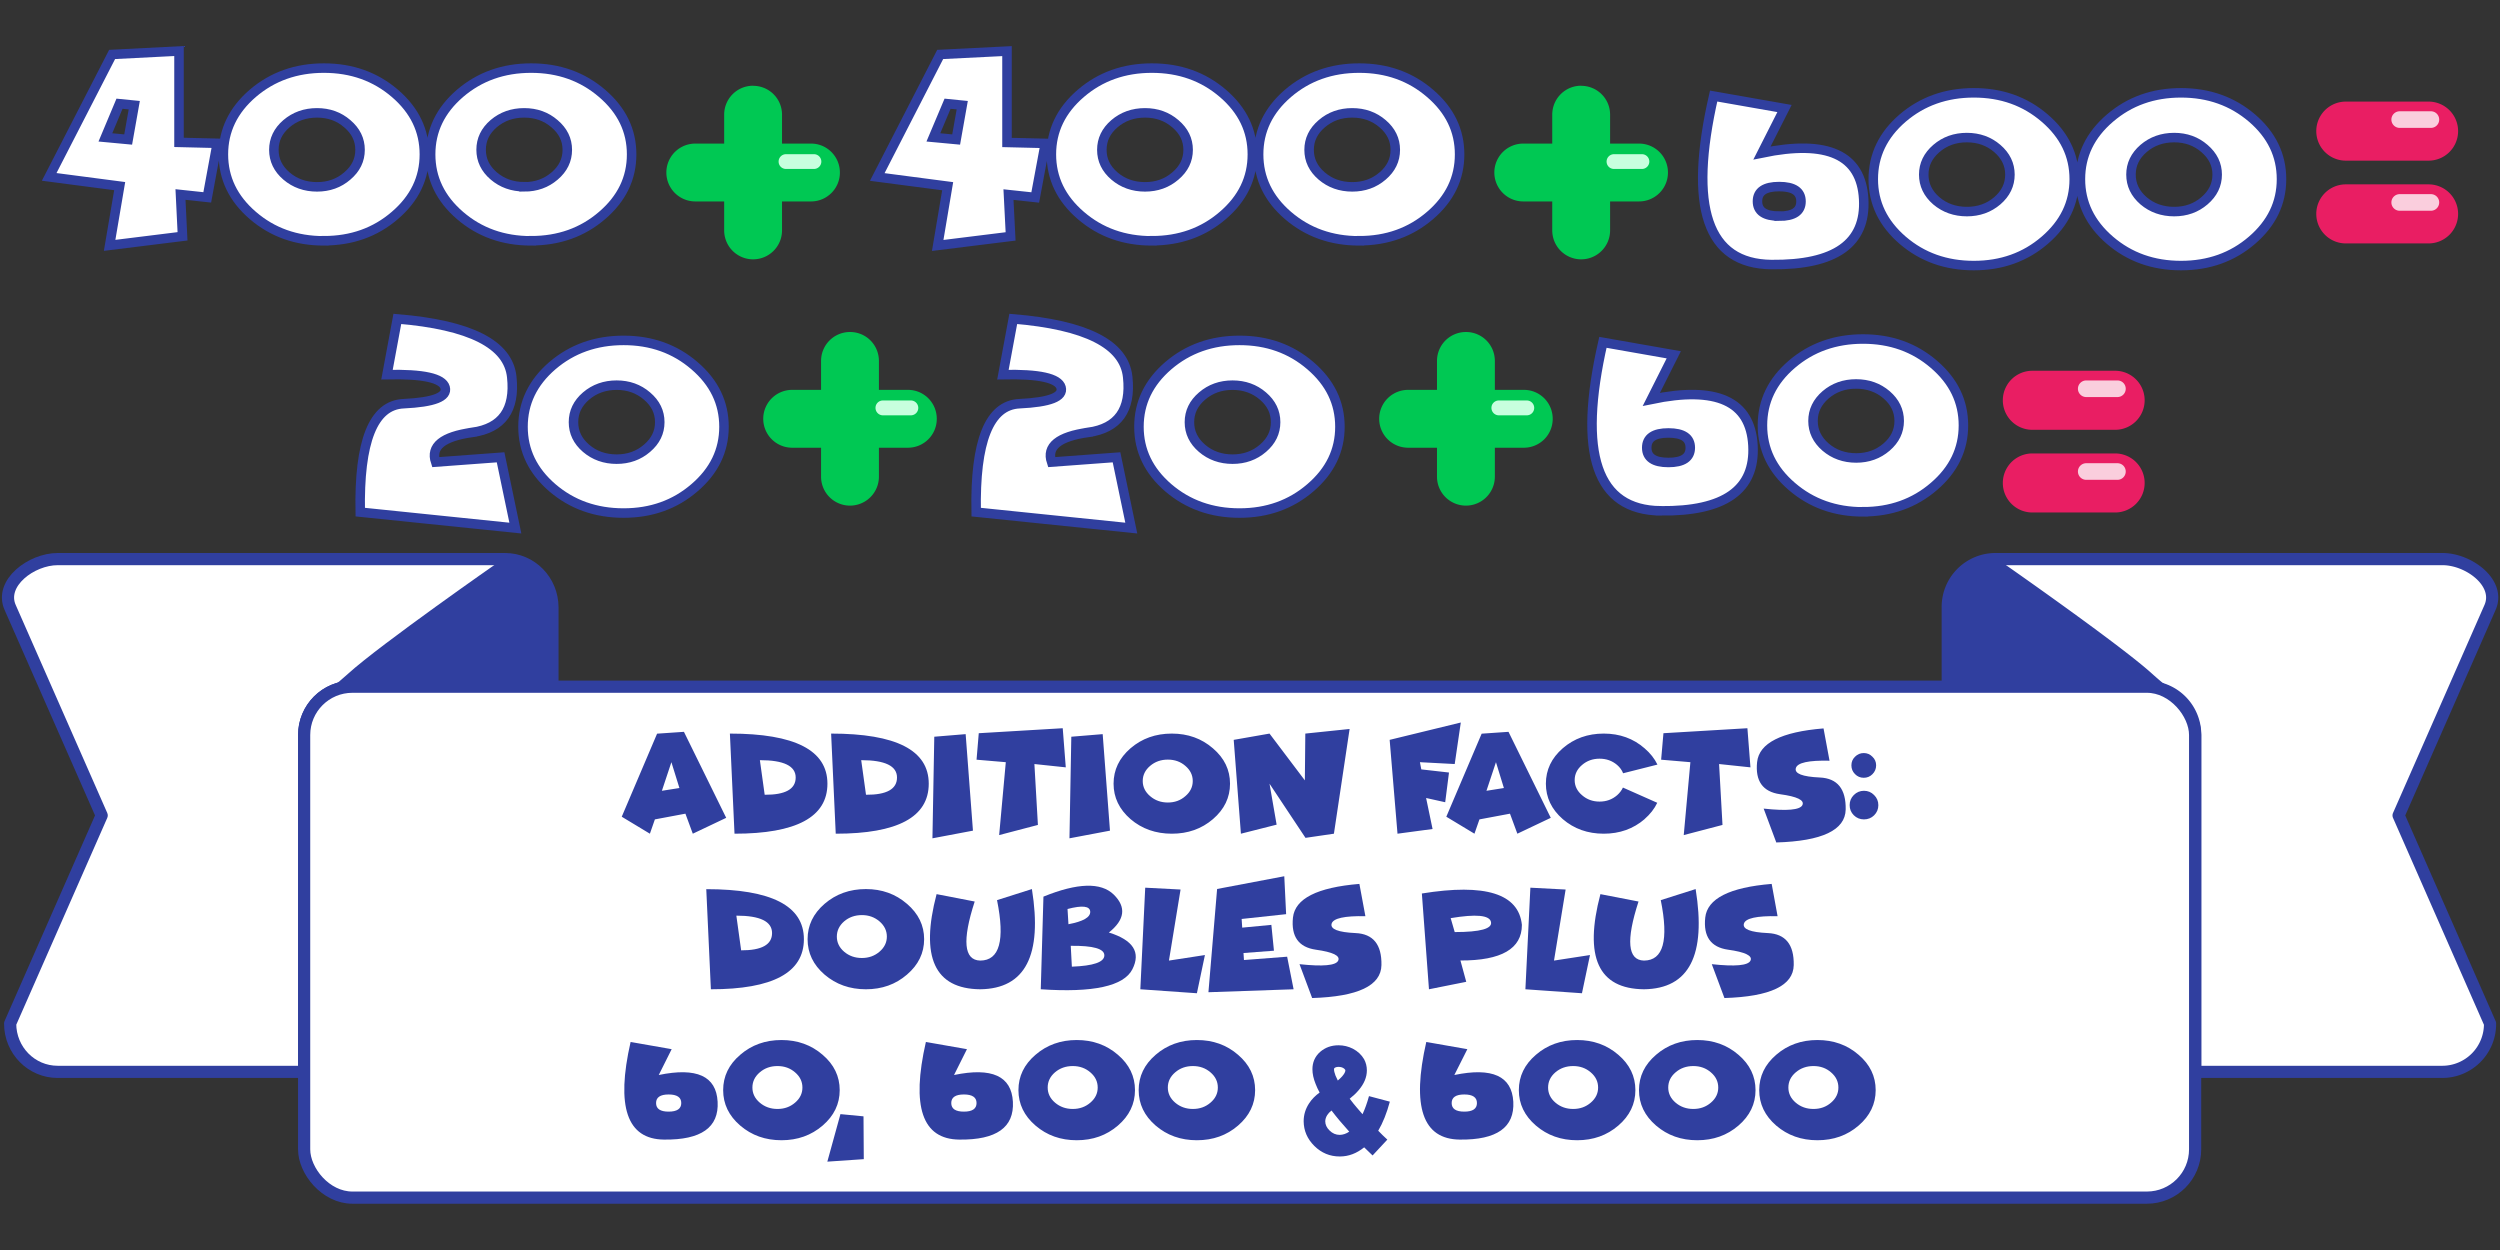 <svg xmlns="http://www.w3.org/2000/svg" viewBox="0 0 270.93 135.47">
  <rect x="0" y="0" width="270.93" height="135.47" fill="#333333" stroke="none"/>
  <g transform="translate(-617.92 -801.17)">
    <path fill="#fff" stroke="#303f9f" stroke-linecap="round" stroke-linejoin="round" stroke-width="1.32" d="M834.13 861.76A5.18 5.18 0 0 0 829 867v8.6h21.6c2.9 0 5.22 2.32 5.22 5.22v36.51h26.8a5.18 5.18 0 0 0 5.15-5.24l-9.91-22.55 9.91-22.54c1.17-2.65-2.3-5.24-5.15-5.24z"/>
    <path fill="#303f9f" d="M833.7 861.65c-2.14-.1-4.69 3.25-4.69 5.71v8.23H852.8c-.5-.4-1.06-.87-1.68-1.43-3.47-3.15-16.27-12.07-16.27-12.07a1.92 1.92 0 0 0-1.14-.44z"/>
    <g>
      <path fill="#fff" stroke="#303f9f" stroke-linecap="round" stroke-linejoin="round" stroke-width="1.32" d="M624.17 861.76c-2.85 0-6.32 2.6-5.15 5.24l9.92 22.54-9.92 22.55c0 2.9 2.3 5.24 5.15 5.24h26.71v-36.51c0-2.9 2.33-5.23 5.23-5.23h21.68V867c0-2.9-2.3-5.24-5.14-5.24z"/>
      <path fill="#303f9f" d="M673.08 861.65c-.4.02-.78.16-1.14.44 0 0-12.8 8.92-16.27 12.07-.62.56-1.18 1.03-1.69 1.43h23.79v-8.23c0-2.46-2.55-5.8-4.7-5.7z"/>
    </g>
    <rect width="204.93" height="55.37" x="650.88" y="875.59" fill="#fff" stroke="#303f9f" stroke-linecap="round" stroke-linejoin="round" stroke-width="1.32" ry="5.23"/>
  </g>
  <g fill="#303f9f" stroke-width=".26" font-size="15.88" font-weight="400" letter-spacing="0" word-spacing="0">
    <g font-family="Funhouse">
      <g aria-label="addition facts:" style="line-height:1.25;-inkscape-font-specification:'Funhouse, Normal';font-variant-ligatures:normal;font-variant-caps:normal;font-variant-numeric:normal;font-feature-settings:normal;text-align:start">
        <path d="M70.97 88.8l-.54 1.55-3.05-1.84 3.83-9 2.91-.2 4.58 9.32-3.62 1.72-.8-2.17zm2.66-3.4l-.87-2.8-1.03 3.1zM79.6 90.35l-.5-10.85q10.57 0 10.57 5.43 0 5.42-10.08 5.42zm2.75-7.97l.52 3.75q3.36.02 3.36-1.87 0-1.88-3.88-1.88zM90.57 90.35l-.5-10.85q10.58 0 10.58 5.43 0 5.42-10.08 5.42zm2.76-7.97l.52 3.75q3.36.02 3.36-1.87 0-1.88-3.88-1.88zM104.65 79.56l.79 10.46-4.39.83.2-11.01zM112.1 82.8l.38 6.6-4.2 1.1.72-7.9-3.17-.27.24-2.87 9.1-.54.33 4.24zM119.5 79.56l.79 10.46-4.39.83.2-11.01zM127 90.35q-2.63 0-4.48-1.58-1.84-1.6-1.84-3.84 0-2.25 1.84-3.84 1.85-1.59 4.47-1.59 2.62 0 4.46 1.6 1.85 1.58 1.85 3.83t-1.85 3.84q-1.84 1.58-4.46 1.58zm-.44-3.38q1.12 0 1.9-.69.8-.68.8-1.64 0-.96-.8-1.64-.78-.68-1.9-.68-1.12 0-1.92.68-.8.68-.8 1.64 0 .96.8 1.64.8.69 1.92.69zM137.58 84.93l.77 4.44-3.87.98-.78-10.17 3.88-.68 3.83 5.07.05-5.07 4.8-.5-1.7 11.35-3.08.45zM158.31 78.3l-.66 4.5-3.77-.2.15.78 3 .34-.41 3.22-2.07-.46.7 3.36-3.8.51-.85-10.17zM160.33 88.8l-.54 1.55-3.05-1.84 3.83-9 2.91-.2 4.58 9.32-3.62 1.72-.8-2.17zm2.65-3.4l-.86-2.8-1.03 3.1zM178.23 88.77q-1.84 1.58-4.43 1.58-2.6 0-4.44-1.58-1.83-1.6-1.83-3.84 0-2.25 1.83-3.84 1.84-1.59 4.44-1.59 2.6 0 4.43 1.6.92.79 1.39 1.76l-3.72.94q-.19-.5-.65-.9-.8-.68-1.9-.68-1.11 0-1.9.68-.8.68-.8 1.64 0 .96.8 1.64.79.69 1.9.69 1.1 0 1.9-.69.42-.37.63-.83L179.6 87q-.46.97-1.38 1.77zM186.3 82.8l.37 6.6-4.2 1.1.72-7.9-3.17-.27.25-2.87 9.1-.54.33 4.24zM192.9 86.07q-2.8-.4-2.48-3.48.33-3.09 7.2-3.65l.65 3.5q-3.4-.08-3.65.8-.25.89 2.6 1.02 2.86.13 2.8 3.47-.07 3.35-7.52 3.57l-1.37-3.67q3.81.41 4.2-.38.37-.8-2.43-1.18zM202 88.8q-.64 0-1.1-.45-.45-.45-.45-1.1 0-.64.45-1.09.46-.46 1.1-.46.65 0 1.1.46.46.45.46 1.1 0 .64-.46 1.1-.45.44-1.1.44zm-.02-4.51q-.56 0-.95-.4-.39-.39-.39-.95 0-.55.39-.93.4-.4.95-.4.55 0 .94.4.4.38.4.93 0 .56-.4.96-.39.39-.94.39z" style="-inkscape-font-specification:'Funhouse, Normal';font-variant-ligatures:normal;font-variant-caps:normal;font-variant-numeric:normal;font-feature-settings:normal;text-align:start"/>
      </g>
      <g aria-label="doubles plus" style="line-height:1.25;-inkscape-font-specification:'Funhouse, Normal';font-variant-ligatures:normal;font-variant-caps:normal;font-variant-numeric:normal;font-feature-settings:normal;text-align:start">
        <path d="M77.04 107.21l-.5-10.85q10.58 0 10.58 5.42 0 5.43-10.08 5.43zm2.76-7.98l.52 3.76q3.35.01 3.35-1.87 0-1.89-3.87-1.89zM93.84 107.21q-2.62 0-4.48-1.59-1.84-1.59-1.84-3.84 0-2.24 1.84-3.83 1.86-1.6 4.48-1.6 2.6 0 4.45 1.6 1.86 1.59 1.86 3.83 0 2.25-1.86 3.84-1.84 1.59-4.45 1.59zm-.44-3.39q1.12 0 1.91-.68.8-.68.8-1.64 0-.96-.8-1.65-.8-.68-1.9-.68-1.13 0-1.93.68-.79.69-.79 1.65t.79 1.64q.8.68 1.92.68z" style="-inkscape-font-specification:'Funhouse, Normal';font-variant-ligatures:normal;font-variant-caps:normal;font-variant-numeric:normal;font-feature-settings:normal;text-align:start"/>
        <path d="M101.5 96.9l4.13.8q-2.06 6.34.6 6.4 3.14-.01 1.82-6.55l3.78-1.2q1.73 10.77-5.6 10.86-7.42-.07-4.73-10.31z" style="-inkscape-font-specification:'Funhouse, Normal';font-variant-ligatures:normal;font-variant-caps:normal;font-variant-numeric:normal;font-feature-settings:normal;text-align:start"/>
        <path d="M115.79 100.16q2.4-.45 2.36-1.36-.05-.92-2.46-.29zm.37 4.6q3.51-.13 3.52-1.22.02-1.08-3.64-1.04zm-3.37 2.45l.29-10.04q5.54-2.25 7.62-.22 2.07 2.04-.53 4.11 3.95 1.22 2.55 3.98-1.4 2.75-9.93 2.17z" style="-inkscape-font-specification:'Funhouse, Normal';font-variant-ligatures:normal;font-variant-caps:normal;font-variant-numeric:normal;font-feature-settings:normal;text-align:start"/>
        <path d="M124.11 96.2l3.83.2-1.26 7.7 3.9-.6-.87 4.14-6.13-.43zM139.18 94.96l.2 4.11-4.82.52.06.94 3.16-.3.28 2.8-3.3.25.05.76 4.68-.36.7 3.53-9.23.32.94-11.19z" style="-inkscape-font-specification:'Funhouse, Normal';font-variant-ligatures:normal;font-variant-caps:normal;font-variant-numeric:normal;font-feature-settings:normal;text-align:start"/>
        <path d="M142.6 102.92q-2.8-.4-2.48-3.48.33-3.08 7.2-3.65l.65 3.5q-3.4-.07-3.66.81-.24.89 2.6 1.02 2.86.13 2.8 3.47-.06 3.34-7.51 3.57l-1.37-3.67q3.81.41 4.19-.38.38-.8-2.43-1.19zM158.27 104.09l.63 2.31-4.04.81-.77-10.38q10.32-1.67 10.84 3.4 0 3.88-6.66 3.86zm-1.06-4.6l.44 1.52q4.18 0 3.93-1.1-.24-1.1-4.37-.41zM165.85 96.2l3.82.2-1.26 7.7 3.9-.6-.87 4.14-6.13-.43z" style="-inkscape-font-specification:'Funhouse, Normal';font-variant-ligatures:normal;font-variant-caps:normal;font-variant-numeric:normal;font-feature-settings:normal;text-align:start"/>
        <path d="M173.44 96.9l4.13.8q-2.06 6.34.59 6.4 3.14-.01 1.82-6.55l3.78-1.2q1.74 10.77-5.6 10.86-7.42-.07-4.72-10.31z" style="-inkscape-font-specification:'Funhouse, Normal';font-variant-ligatures:normal;font-variant-caps:normal;font-variant-numeric:normal;font-feature-settings:normal;text-align:start"/>
        <path d="M187.27 102.92q-2.8-.4-2.47-3.48.33-3.08 7.2-3.65l.64 3.5q-3.4-.07-3.65.81-.24.89 2.6 1.02 2.86.13 2.8 3.47-.06 3.34-7.51 3.57l-1.37-3.67q3.8.41 4.19-.38.38-.8-2.43-1.19z" style="-inkscape-font-specification:'Funhouse, Normal';font-variant-ligatures:normal;font-variant-caps:normal;font-variant-numeric:normal;font-feature-settings:normal;text-align:start"/>
      </g>
    </g>
    <g style="line-height:1.25;-inkscape-font-specification:'SC Gum Kids, Normal';font-variant-ligatures:normal;font-variant-caps:normal;font-variant-numeric:normal;font-feature-settings:normal;text-align:start">
      <path d="M145.06 115.62q-.3 0-.46.14l-.01.02q-.02.03-.02.1 0 .26.16.68.1.25.25.54.28-.24.48-.46.34-.4.34-.64 0-.04-.02-.07-.04-.06-.11-.12-.24-.19-.6-.19zm-1.23 5.23q-.2.32-.21.66 0 .55.46 1 .48.48 1.11.48.53-.01 1.03-.35-1.1-1.21-1.92-2.29-.3.23-.47.5zm1.36 4.48q-1.6 0-2.75-1.14t-1.16-2.68q0-1.04.59-1.94.43-.66 1.14-1.17-.26-.47-.43-.92-.35-.86-.35-1.6 0-.54.19-1 .22-.51.64-.88.83-.72 2-.72.82 0 1.55.37.8.42 1.22 1.14.3.56.3 1.21 0 1.11-.9 2.16-.4.47-.96.91.37.5.81 1.01l.58.67q.4-.86.7-1.96l2.26.6q-.5 1.86-1.26 3.15.5.52.92.9l.07.06-1.6 1.72-.25-.24-.66-.64q-1.23.99-2.63.99z" aria-label="&amp;" font-family="SC Gum Kids" style="-inkscape-font-specification:'SC Gum Kids, Normal';font-variant-ligatures:normal;font-variant-caps:normal;font-variant-numeric:normal;font-feature-settings:normal;text-align:start"/>
    </g>
    <g aria-label="60, 600 6000" font-family="Funhouse" style="line-height:1.25;-inkscape-font-specification:'Funhouse, Normal';font-variant-ligatures:normal;font-variant-caps:normal;font-variant-numeric:normal;font-feature-settings:normal;text-align:start">
      <path d="M71.96 123.5q-6.02-.06-3.62-10.58l4.45.78-1.4 2.8q6.16-1.28 6.38 2.9.23 4.17-5.8 4.1zm.5-3.03q1.37 0 1.37-.93t-1.37-.93q-1.36 0-1.36.93t1.36.93zM84.7 123.57q-2.63 0-4.48-1.59-1.85-1.59-1.85-3.84t1.85-3.83q1.85-1.6 4.47-1.6 2.61 0 4.46 1.6 1.85 1.58 1.85 3.83t-1.85 3.84q-1.85 1.59-4.46 1.59zm-.44-3.39q1.11 0 1.9-.68.8-.68.8-1.64 0-.97-.8-1.65-.79-.68-1.9-.68-1.13 0-1.92.68-.8.68-.8 1.65 0 .96.8 1.64.8.68 1.92.68zM93.58 120.98l.03 4.64-3.95.27 1.42-5.15zM103.96 123.5q-6.02-.06-3.62-10.58l4.45.78-1.4 2.8q6.15-1.28 6.38 2.9.22 4.17-5.8 4.1zm.5-3.03q1.37 0 1.37-.93t-1.37-.93q-1.37 0-1.37.93t1.37.93zM116.69 123.57q-2.62 0-4.47-1.59-1.85-1.59-1.85-3.84t1.85-3.83q1.85-1.6 4.47-1.6 2.61 0 4.46 1.6 1.85 1.58 1.85 3.83t-1.85 3.84q-1.85 1.59-4.46 1.59zm-.43-3.39q1.11 0 1.9-.68.8-.68.8-1.64 0-.97-.8-1.65-.79-.68-1.9-.68-1.13 0-1.93.68-.79.68-.79 1.65 0 .96.8 1.64.8.68 1.92.68zM129.71 123.57q-2.62 0-4.47-1.59-1.84-1.59-1.84-3.84t1.84-3.83q1.85-1.6 4.47-1.6 2.62 0 4.46 1.6 1.85 1.58 1.85 3.83t-1.85 3.84q-1.84 1.59-4.46 1.59zm-.43-3.39q1.11 0 1.9-.68.8-.68.8-1.64 0-.97-.8-1.65-.79-.68-1.9-.68-1.13 0-1.92.68-.8.68-.8 1.65 0 .96.8 1.64.8.68 1.92.68zM158.2 123.5q-6.03-.06-3.63-10.58l4.45.78-1.41 2.8q6.16-1.28 6.39 2.9.22 4.17-5.8 4.1zm.49-3.03q1.37 0 1.37-.93t-1.37-.93q-1.37 0-1.37.93t1.37.93zM170.92 123.57q-2.62 0-4.47-1.59-1.85-1.59-1.85-3.84t1.85-3.83q1.85-1.6 4.47-1.6 2.61 0 4.46 1.6 1.85 1.58 1.85 3.83t-1.85 3.84q-1.85 1.59-4.46 1.59zm-.43-3.39q1.11 0 1.9-.68.8-.68.8-1.64 0-.97-.8-1.65-.79-.68-1.9-.68-1.13 0-1.93.68-.79.68-.79 1.65 0 .96.8 1.64.8.68 1.92.68zM183.94 123.57q-2.62 0-4.47-1.59-1.85-1.59-1.85-3.84t1.85-3.83q1.85-1.6 4.47-1.6 2.61 0 4.46 1.6 1.85 1.58 1.85 3.83t-1.85 3.84q-1.85 1.59-4.46 1.59zm-.43-3.39q1.11 0 1.9-.68.8-.68.8-1.64 0-.97-.8-1.65-.79-.68-1.9-.68-1.13 0-1.92.68-.8.68-.8 1.65 0 .96.8 1.64.8.68 1.92.68zM196.96 123.57q-2.62 0-4.47-1.59-1.84-1.59-1.84-3.84t1.84-3.83q1.85-1.6 4.47-1.6 2.62 0 4.46 1.6 1.85 1.58 1.85 3.83t-1.85 3.84q-1.84 1.59-4.46 1.59zm-.43-3.39q1.12 0 1.9-.68.8-.68.8-1.64 0-.97-.8-1.65-.78-.68-1.9-.68-1.12 0-1.92.68-.8.68-.8 1.65 0 .96.8 1.64.8.68 1.92.68z" style="-inkscape-font-specification:'Funhouse, Normal';font-variant-ligatures:normal;font-variant-caps:normal;font-variant-numeric:normal;font-feature-settings:normal;text-align:start"/>
    </g>
  </g>
  <g>
    <g fill="#fff" stroke="#303f9f" stroke-width="1.03" font-family="Funhouse" font-size="28.22" font-weight="400" letter-spacing="0" word-spacing="0">
      <path d="M12.15 5.9L5.33 19.17l7.64 1-1.09 6.42 7.9-.98-.22-4.53 2.9.31 1.08-5.86-4.14-.1v-9.9zm-.73 8.99l1.53-3.65 1.6.16-.66 3.72zM35.1 26.1q-4.51 0-7.7-2.75-3.19-2.74-3.19-6.62 0-3.87 3.18-6.61 3.2-2.74 7.71-2.74t7.7 2.74q3.19 2.74 3.19 6.61 0 3.88-3.2 6.62-3.18 2.74-7.69 2.74zm-.74-5.85q1.92 0 3.28-1.18 1.38-1.17 1.38-2.83 0-1.66-1.38-2.83-1.36-1.18-3.28-1.18-1.94 0-3.32 1.18-1.36 1.17-1.36 2.83 0 1.66 1.36 2.83 1.38 1.18 3.32 1.18zM57.56 26.1q-4.52 0-7.71-2.75-3.18-2.74-3.18-6.62 0-3.87 3.18-6.61 3.2-2.74 7.71-2.74 4.5 0 7.69 2.74 3.2 2.74 3.2 6.61 0 3.88-3.2 6.62-3.18 2.74-7.69 2.74zm-.75-5.85q1.93 0 3.3-1.18 1.37-1.17 1.37-2.83 0-1.66-1.38-2.83-1.36-1.18-3.29-1.18T53.5 13.4q-1.36 1.17-1.36 2.83 0 1.66 1.36 2.83 1.38 1.18 3.31 1.18z" style="line-height:1.25;-inkscape-font-specification:'Funhouse, Normal';font-variant-ligatures:normal;font-variant-caps:normal;font-variant-numeric:normal;font-feature-settings:normal;text-align:start"/>
    </g>
    <g fill="#fff" stroke="#303f9f" stroke-width="1.03" font-family="Funhouse" font-size="28.22" font-weight="400" letter-spacing="0" word-spacing="0">
      <path d="M191.96 28.67q-10.4-.12-6.25-18.26l7.68 1.35-2.44 4.82q10.63-2.2 11.02 5 .39 7.2-10.01 7.09zm.85-5.24q2.37 0 2.37-1.6 0-1.61-2.37-1.61-2.35 0-2.35 1.6t2.35 1.6zM213.9 28.78q-4.51 0-7.7-2.74-3.19-2.75-3.19-6.62 0-3.88 3.18-6.62 3.2-2.74 7.72-2.74 4.5 0 7.68 2.74 3.2 2.74 3.2 6.62 0 3.87-3.2 6.62-3.18 2.74-7.68 2.74zm-.74-5.85q1.92 0 3.29-1.17 1.37-1.18 1.37-2.84 0-1.65-1.37-2.83-1.37-1.18-3.3-1.18-1.93 0-3.3 1.18-1.37 1.18-1.37 2.83 0 1.66 1.36 2.84 1.38 1.17 3.32 1.17zM236.36 28.78q-4.51 0-7.7-2.74-3.2-2.75-3.2-6.62 0-3.88 3.2-6.62 3.19-2.74 7.7-2.74 4.5 0 7.7 2.74 3.19 2.74 3.19 6.62 0 3.87-3.2 6.62-3.18 2.74-7.69 2.74zm-.74-5.85q1.92 0 3.28-1.17 1.38-1.18 1.38-2.84 0-1.65-1.38-2.83-1.36-1.18-3.28-1.18-1.94 0-3.32 1.18-1.36 1.18-1.36 2.83 0 1.66 1.36 2.84 1.38 1.17 3.32 1.17z" style="line-height:1.25;-inkscape-font-specification:'Funhouse, Normal';font-variant-ligatures:normal;font-variant-caps:normal;font-variant-numeric:normal;font-feature-settings:normal;text-align:start"/>
    </g>
    <g fill="#00c853">
      <path d="M81.62 9.3c1.73 0 3.13 1.39 3.13 3.13v12.54a3.13 3.13 0 1 1-6.27 0V12.43c0-1.74 1.4-3.14 3.14-3.14z"/>
      <path d="M91.02 18.7c0 1.73-1.4 3.13-3.13 3.13H75.35a3.13 3.13 0 1 1 0-6.27h12.54c1.73 0 3.13 1.4 3.13 3.14z"/>
    </g>
    <path fill="#c7ffde" d="M84.38 17.51c0 .45.36.8.8.8h3.03a.8.8 0 1 0 0-1.6h-3.03a.8.8 0 0 0-.8.8z"/>
    <path fill="#e91e63" d="M266.39 14.21a3.2 3.2 0 0 1-3.2 3.2h-8.97a3.2 3.2 0 1 1 0-6.4h8.97a3.2 3.2 0 0 1 3.2 3.2zM266.39 23.18a3.2 3.2 0 0 1-3.2 3.2h-8.97a3.2 3.2 0 1 1 0-6.4h8.97a3.2 3.2 0 0 1 3.2 3.2z"/>
    <path fill="#facedd" d="M264.34 12.96c0 .5-.4.9-.9.9h-3.38a.9.9 0 1 1 0-1.8h3.38c.5 0 .9.4.9.9zM264.34 21.94c0 .5-.4.9-.9.9h-3.38a.9.9 0 1 1 0-1.8h3.38c.5 0 .9.4.9.9z"/>
    <g fill="#fff" stroke="#303f9f" stroke-width="1.03" font-family="Funhouse" font-size="28.22" font-weight="400" letter-spacing="0" word-spacing="0">
      <path d="M101.89 5.9l-6.82 13.28 7.63 1-1.08 6.42 7.9-.98-.23-4.53 2.9.31 1.09-5.86-4.15-.1v-9.9zm-.74 8.99l1.54-3.65 1.59.16-.66 3.72zM124.84 26.1q-4.52 0-7.71-2.75-3.19-2.74-3.19-6.62 0-3.87 3.19-6.61t7.7-2.74q4.51 0 7.7 2.74 3.19 2.74 3.19 6.61 0 3.88-3.2 6.62-3.18 2.74-7.68 2.74zm-.75-5.85q1.92 0 3.29-1.18 1.38-1.17 1.38-2.83 0-1.66-1.38-2.83-1.37-1.18-3.29-1.18-1.94 0-3.32 1.18-1.36 1.17-1.36 2.83 0 1.66 1.36 2.83 1.38 1.18 3.32 1.18zM147.3 26.1q-4.52 0-7.72-2.75-3.18-2.74-3.18-6.62 0-3.87 3.18-6.61 3.2-2.74 7.72-2.74 4.5 0 7.68 2.74 3.2 2.74 3.2 6.61 0 3.88-3.2 6.62-3.18 2.74-7.68 2.74zm-.75-5.85q1.92 0 3.29-1.18 1.37-1.17 1.37-2.83 0-1.66-1.37-2.83-1.37-1.18-3.3-1.18-1.93 0-3.3 1.18-1.37 1.17-1.37 2.83 0 1.66 1.36 2.83 1.38 1.18 3.32 1.18z" style="line-height:1.25;-inkscape-font-specification:'Funhouse, Normal';font-variant-ligatures:normal;font-variant-caps:normal;font-variant-numeric:normal;font-feature-settings:normal;text-align:start"/>
    </g>
    <g>
      <g fill="#00c853">
        <path d="M171.35 9.3c1.74 0 3.14 1.39 3.14 3.13v12.54a3.13 3.13 0 1 1-6.27 0V12.43c0-1.74 1.4-3.14 3.13-3.14z"/>
        <path d="M180.76 18.7c0 1.73-1.4 3.13-3.14 3.13h-12.54a3.13 3.13 0 1 1 0-6.27h12.54c1.74 0 3.14 1.4 3.14 3.14z"/>
      </g>
      <path fill="#c7ffde" d="M174.11 17.51c0 .45.36.8.8.8h3.03a.8.8 0 1 0 0-1.6h-3.02a.8.8 0 0 0-.81.8z"/>
    </g>
    <g>
      <g fill="#00c853">
        <path d="M92.12 35.98c1.74 0 3.13 1.4 3.13 3.14v12.54a3.13 3.13 0 1 1-6.27 0V39.12c0-1.74 1.4-3.14 3.14-3.14z"/>
        <path d="M101.52 45.39c0 1.74-1.4 3.13-3.13 3.13H85.85a3.13 3.13 0 1 1 0-6.27h12.54c1.74 0 3.13 1.4 3.13 3.14z"/>
      </g>
      <path fill="#c7ffde" d="M94.88 44.2c0 .45.36.81.8.81h3.03a.8.8 0 1 0 0-1.61h-3.03a.8.8 0 0 0-.8.8z"/>
      <path fill="#e91e63" d="M232.42 43.38a3.2 3.2 0 0 1-3.2 3.2h-8.97a3.2 3.2 0 1 1 0-6.4h8.97a3.2 3.2 0 0 1 3.2 3.2zM232.42 52.34a3.2 3.2 0 0 1-3.2 3.2h-8.97a3.2 3.2 0 1 1 0-6.4h8.97a3.2 3.2 0 0 1 3.2 3.2z"/>
      <path fill="#facedd" d="M230.37 42.13c0 .5-.4.9-.9.9h-3.38a.9.9 0 1 1 0-1.8h3.38c.5 0 .9.4.9.9zM230.37 51.1c0 .5-.4.9-.9.9h-3.38a.9.9 0 1 1 0-1.8h3.38c.5 0 .9.4.9.9z"/>
      <g fill="#fff" stroke="#303f9f" stroke-width="1.03" font-family="Funhouse" font-size="28.22" font-weight="400" letter-spacing="0" word-spacing="0">
        <path d="M51.19 46.86q-4.83.67-3.98 3.22l7.04-.52 1.6 7.67-16.81-1.73q-.22-11.53 4.7-11.75 4.92-.23 4.5-1.76-.43-1.52-6.3-1.39l1.12-6.04q11.85.98 12.4 6.3.57 5.32-4.27 6zM67.58 55.6q-4.52 0-7.72-2.74-3.18-2.74-3.18-6.61 0-3.88 3.18-6.62 3.2-2.74 7.72-2.74 4.5 0 7.68 2.74 3.2 2.74 3.2 6.62 0 3.87-3.2 6.61-3.18 2.74-7.68 2.74zm-.75-5.84q1.92 0 3.29-1.18 1.38-1.17 1.38-2.83 0-1.66-1.38-2.83-1.37-1.18-3.29-1.18-1.94 0-3.32 1.18-1.36 1.17-1.36 2.83 0 1.66 1.36 2.83 1.38 1.18 3.32 1.18z" style="line-height:1.25;-inkscape-font-specification:'Funhouse, Normal';font-variant-ligatures:normal;font-variant-caps:normal;font-variant-numeric:normal;font-feature-settings:normal;text-align:start"/>
      </g>
      <g fill="#fff" stroke="#303f9f" stroke-width="1.03" font-family="Funhouse" font-size="28.22" font-weight="400" letter-spacing="0" word-spacing="0">
        <path d="M179.96 55.36q-10.39-.12-6.25-18.26l7.68 1.35-2.43 4.83q10.62-2.21 11.01 5 .39 7.19-10.01 7.08zm.85-5.24q2.37 0 2.37-1.6t-2.37-1.6q-2.35 0-2.35 1.6t2.35 1.6zM201.9 55.47q-4.51 0-7.7-2.74Q191 49.99 191 46.1t3.18-6.62q3.2-2.74 7.72-2.74 4.5 0 7.68 2.74 3.2 2.74 3.2 6.62t-3.2 6.62q-3.18 2.74-7.68 2.74zm-.74-5.84q1.92 0 3.29-1.18t1.37-2.83q0-1.66-1.37-2.84-1.37-1.17-3.3-1.17-1.93 0-3.3 1.17-1.37 1.18-1.37 2.84 0 1.65 1.36 2.83 1.38 1.18 3.32 1.18z" style="line-height:1.25;-inkscape-font-specification:'Funhouse, Normal';font-variant-ligatures:normal;font-variant-caps:normal;font-variant-numeric:normal;font-feature-settings:normal;text-align:start"/>
      </g>
      <g>
        <g fill="#00c853">
          <path d="M158.87 35.98c1.74 0 3.13 1.4 3.13 3.14v12.54a3.13 3.13 0 1 1-6.27 0V39.12c0-1.74 1.4-3.14 3.14-3.14z"/>
          <path d="M168.27 45.39c0 1.74-1.4 3.13-3.13 3.13H152.6a3.13 3.13 0 1 1 0-6.27h12.54c1.74 0 3.13 1.4 3.13 3.14z"/>
        </g>
        <path fill="#c7ffde" d="M161.63 44.2c0 .45.36.81.8.81h3.03a.8.8 0 1 0 0-1.61h-3.03a.8.8 0 0 0-.8.8z"/>
      </g>
      <g fill="#fff" stroke="#303f9f" stroke-width="1.03" font-family="Funhouse" font-size="28.22" font-weight="400" letter-spacing="0" word-spacing="0">
        <path d="M117.94 46.86q-4.83.67-3.98 3.22l7.04-.52 1.6 7.67-16.81-1.73q-.22-11.53 4.7-11.75 4.92-.23 4.5-1.76-.43-1.52-6.3-1.39l1.12-6.04q11.85.98 12.4 6.3.57 5.32-4.27 6zM134.33 55.6q-4.52 0-7.72-2.74-3.18-2.74-3.18-6.61 0-3.88 3.18-6.62 3.2-2.74 7.72-2.74 4.5 0 7.68 2.74 3.2 2.74 3.2 6.62 0 3.87-3.2 6.61-3.18 2.74-7.68 2.74zm-.75-5.84q1.92 0 3.29-1.18 1.37-1.17 1.37-2.83 0-1.66-1.37-2.83-1.37-1.18-3.3-1.18-1.93 0-3.3 1.18-1.37 1.17-1.37 2.83 0 1.66 1.36 2.83 1.38 1.18 3.32 1.18z" style="line-height:1.25;-inkscape-font-specification:'Funhouse, Normal';font-variant-ligatures:normal;font-variant-caps:normal;font-variant-numeric:normal;font-feature-settings:normal;text-align:start"/>
      </g>
    </g>
  </g>
</svg>

